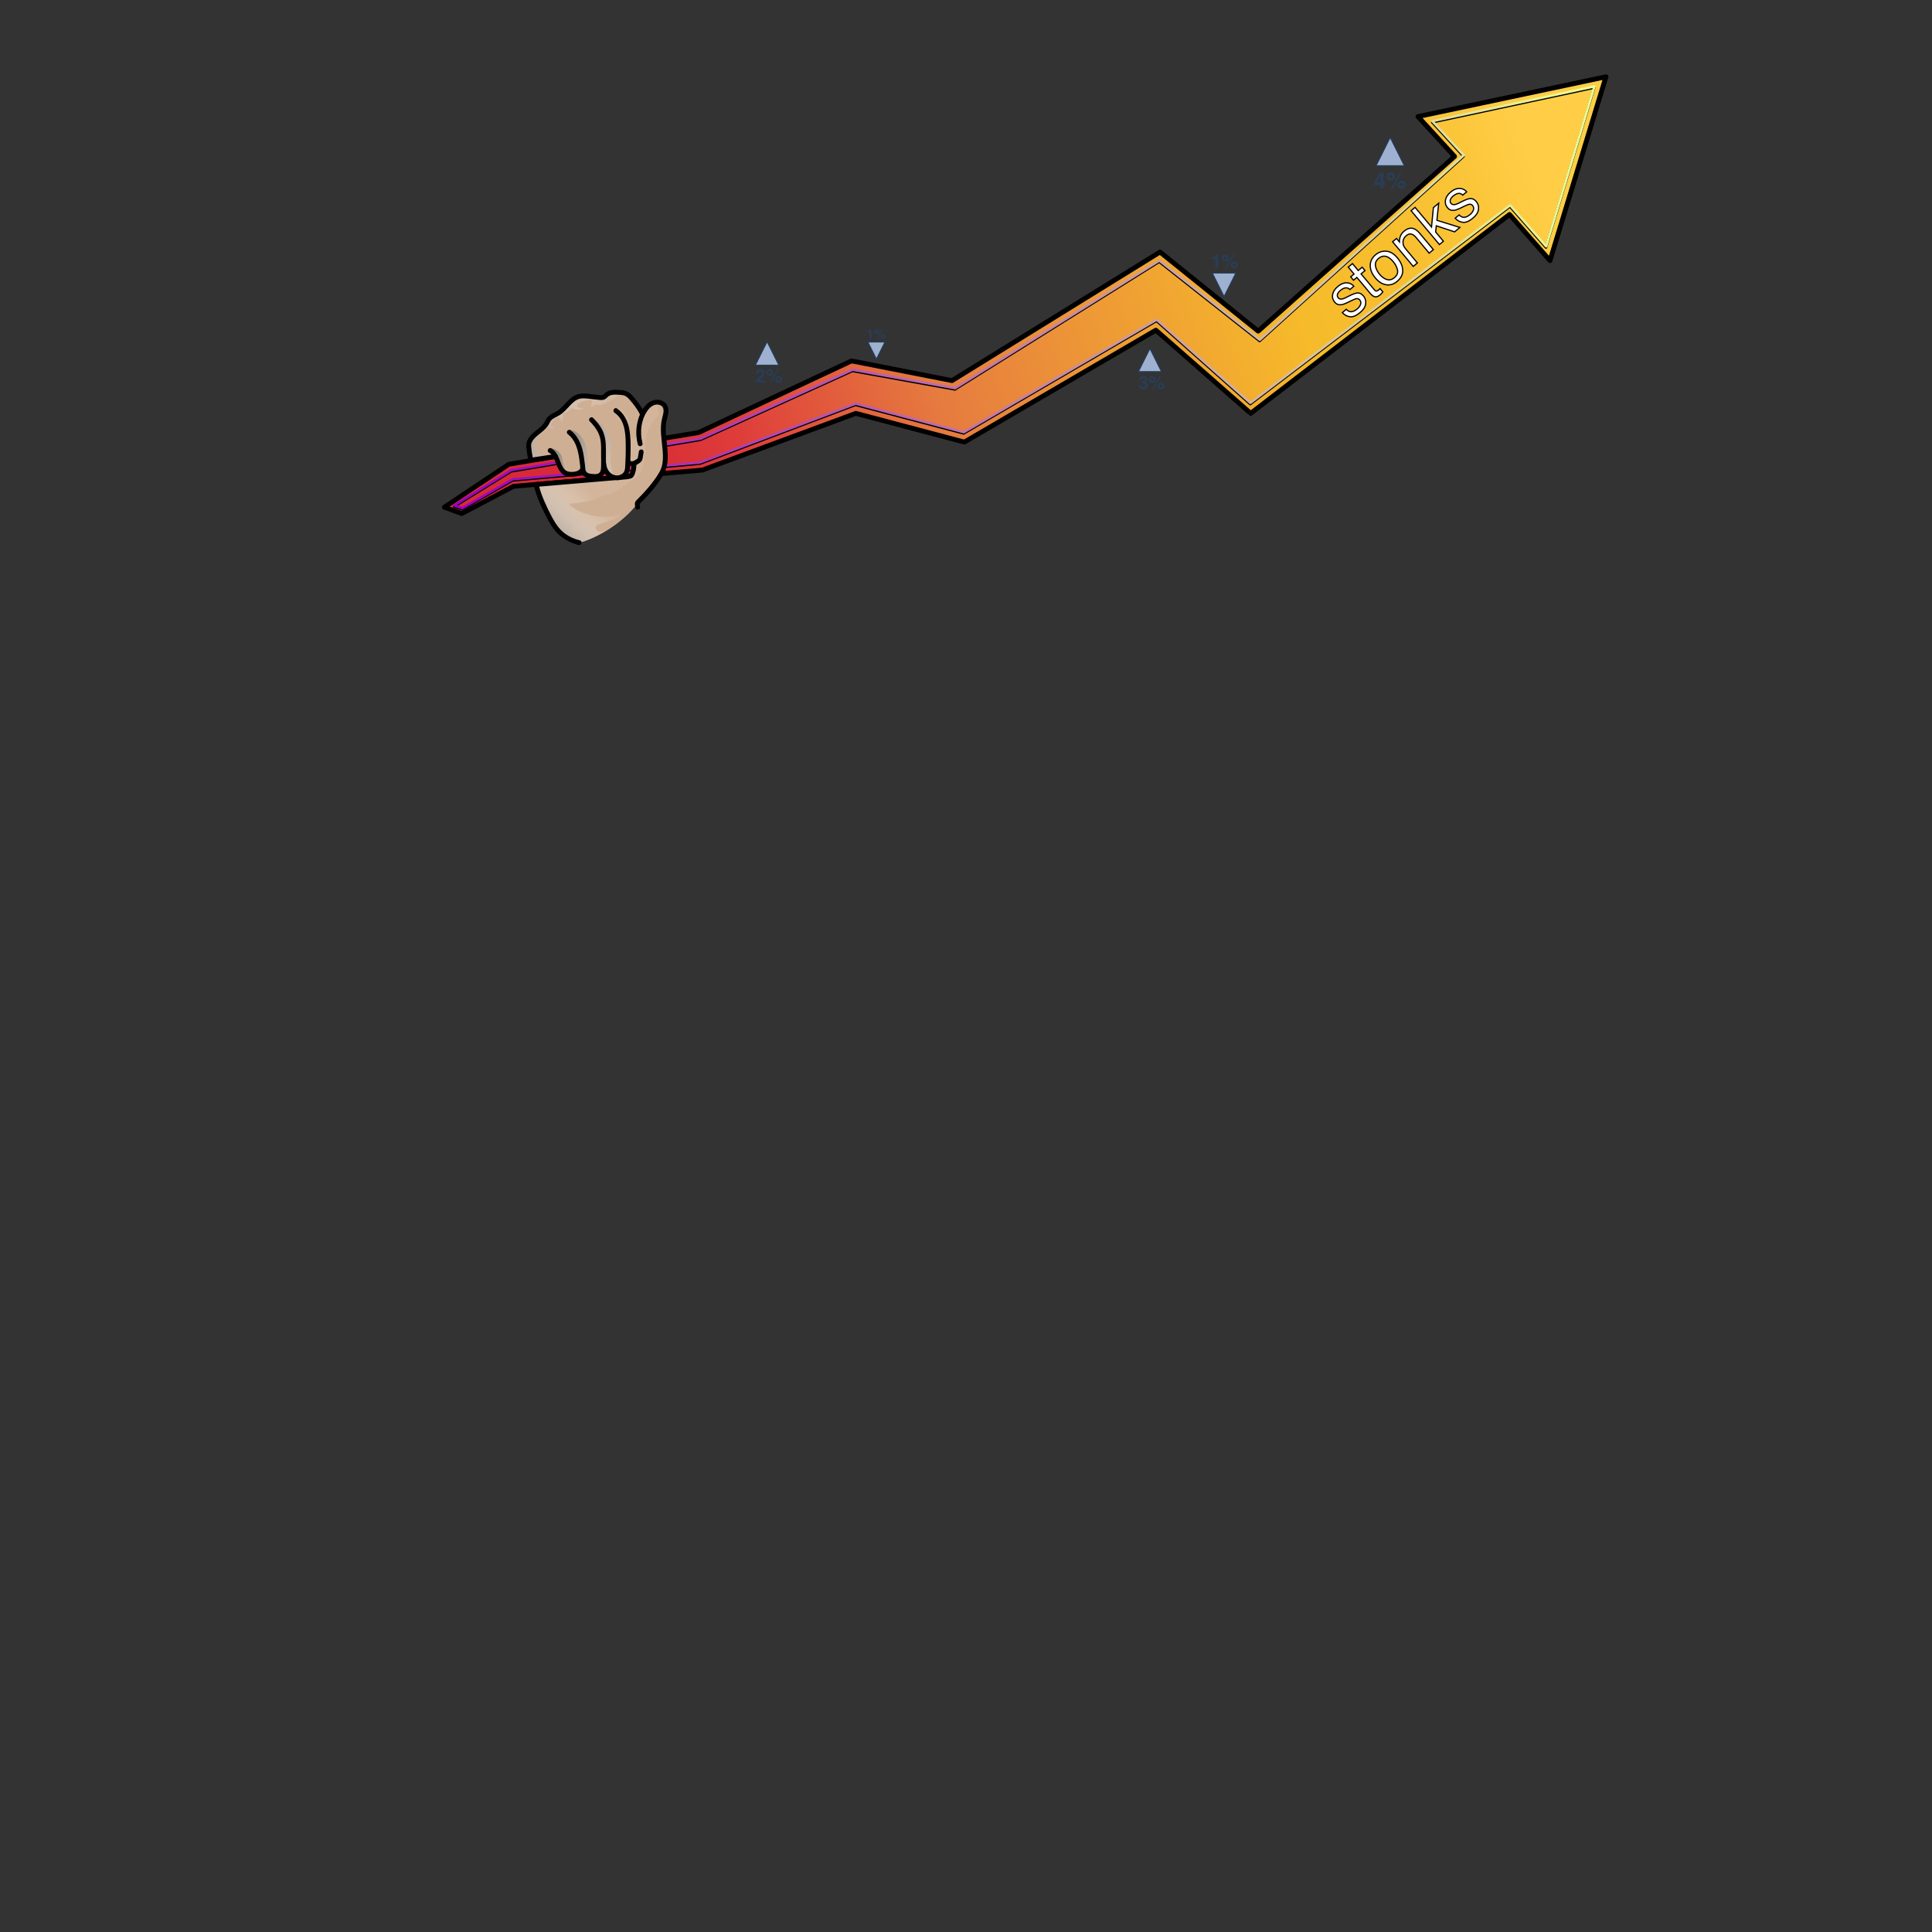 <?xml version="1.0" encoding="utf-8"?>
<!-- Generator: Adobe Illustrator 28.0.0, SVG Export Plug-In . SVG Version: 6.00 Build 0)  -->
<svg version="1.1" id="Layer_1" xmlns="http://www.w3.org/2000/svg" xmlns:xlink="http://www.w3.org/1999/xlink" x="0px" y="0px"
	 viewBox="0 0 800 800" style="enable-background:new 0 0 800 800;" xml:space="preserve">
<rect x="0" y="0" width="800" height="800" fill="#333333" stroke="none"/>
<style type="text/css">
	.st0{fill:url(#SVGID_1_);stroke:#000000;stroke-width:2;stroke-linecap:round;stroke-linejoin:round;stroke-miterlimit:10;}
	.st1{fill:none;stroke:#000000;stroke-linecap:round;stroke-linejoin:round;stroke-miterlimit:10;}
	
		.st2{fill:none;stroke:url(#SVGID_00000180328344987592778070000008078734474464923835_);stroke-linecap:round;stroke-linejoin:round;stroke-miterlimit:10;}
	.st3{fill:#FFFFFF;stroke:#000000;stroke-width:0.5;}
	.st4{fill:#9FB1D1;stroke:#243B56;stroke-width:0.5;stroke-linecap:round;stroke-linejoin:round;}
	.st5{fill:#283D56;}
	.st6{fill:#CFAF93;}
	.st7{fill:url(#SVGID_00000173153935386291095250000010212171840746142357_);}
	.st8{fill:url(#SVGID_00000000916946461254720290000016367309283555673278_);}
	.st9{fill:url(#SVGID_00000159470316102131856800000002794181811373141659_);}
	.st10{fill:url(#SVGID_00000158744244462215481710000010235761000691409071_);}
	.st11{fill:url(#SVGID_00000116199316174785789650000012053781650233126813_);}
	.st12{fill:none;stroke:#000000;stroke-width:2;stroke-linecap:round;stroke-miterlimit:10;}
</style>
<g id="_x30_-HAND_x2B_WP__x5B_ARROW_STONKS_x5D__V2_x2B_">
	
		<linearGradient id="SVGID_1_" gradientUnits="userSpaceOnUse" x1="638.364" y1="719.882" x2="267.413" y2="591.511" gradientTransform="matrix(1 0 0 -1 0 799.89)">
		<stop  offset="0" style="stop-color:#FFCE46"/>
		<stop  offset="0.071" style="stop-color:#FBC539"/>
		<stop  offset="0.171" style="stop-color:#F7BE2E"/>
		<stop  offset="0.278" style="stop-color:#F6BB2A"/>
		<stop  offset="0.669" style="stop-color:#E67C3F"/>
		<stop  offset="0.888" style="stop-color:#DE3C3A"/>
		<stop  offset="1" style="stop-color:#D82A36"/>
	</linearGradient>
	<polygon class="st0" points="625.06,88.81 641.82,107.9 665,31.79 587.16,48.27 602.3,64.78 520.99,137.11 480.34,104.36 
		394.2,157.6 352.6,149.44 289.31,179.09 210.69,192.23 184,210.03 191.22,212.65 212.6,201.38 290.84,194.64 354.39,171.16 
		399.31,183.06 478.62,136.72 517.88,171.16 	"/>
	<polygon class="st1" points="517.69,167.36 625.26,85.51 640.16,102.53 660.16,36.29 593.05,50.68 606.03,64.8 521.59,141.24 
		479.99,108.41 395.42,161.27 352.99,153.62 290.12,182.13 211.66,195.21 188.01,209.82 191.41,210.91 212.22,198.97 289.84,192.01 
		354.24,167.67 399.04,179.49 478.88,132.89 	"/>
	
		<linearGradient id="SVGID_00000134244388841171112620000009944642973429056429_" gradientUnits="userSpaceOnUse" x1="187.58" y1="676.8" x2="660.73" y2="676.8" gradientTransform="matrix(1 0 0 -1 0 799.89)">
		<stop  offset="5.787037e-04" style="stop-color:#9800BF"/>
		<stop  offset="0.994" style="stop-color:#ECFF94"/>
	</linearGradient>
	
		<polygon style="fill:none;stroke:url(#SVGID_00000134244388841171112620000009944642973429056429_);stroke-linecap:round;stroke-linejoin:round;stroke-miterlimit:10;" points="
		517.75,166.85 625.33,85 640.23,102.02 660.23,35.78 593.12,50.17 606.1,64.29 521.65,140.73 480.06,107.9 395.49,160.76 
		353.06,153.11 290.18,181.62 211.73,194.7 188.08,209.31 191.48,210.4 212.28,198.46 289.9,191.5 354.31,167.16 399.1,178.98 
		478.95,132.38 	"/>
	<g>
		<g>
			<path class="st3" d="M557.45,128.08c0.53,0.53,1.04,0.85,1.54,0.95c0.91,0.18,1.9-0.18,3-1.09c0.65-0.54,1.1-1.16,1.37-1.85
				c0.26-0.69,0.15-1.32-0.33-1.9c-0.37-0.44-0.84-0.61-1.43-0.51c-0.37,0.07-1,0.33-1.9,0.76l-1.68,0.82
				c-1.07,0.52-1.92,0.83-2.57,0.91c-1.14,0.16-2.05-0.17-2.74-0.99c-0.81-0.97-1.11-2.05-0.9-3.23c0.21-1.19,0.91-2.28,2.1-3.28
				c1.56-1.31,3.06-1.79,4.51-1.47c0.91,0.21,1.64,0.65,2.18,1.33l-1.62,1.36c-0.36-0.36-0.79-0.59-1.3-0.7
				c-0.78-0.11-1.67,0.25-2.67,1.08c-0.66,0.56-1.06,1.1-1.2,1.63s-0.03,1,0.31,1.41c0.37,0.44,0.89,0.61,1.57,0.5
				c0.39-0.06,0.89-0.24,1.5-0.54l1.39-0.69c1.51-0.75,2.59-1.17,3.26-1.25c1.04-0.12,1.95,0.29,2.74,1.23
				c0.76,0.91,1.07,1.99,0.92,3.24s-0.93,2.47-2.36,3.66c-1.54,1.29-2.92,1.85-4.14,1.7c-1.22-0.15-2.28-0.72-3.17-1.7
				L557.45,128.08z"/>
			<path class="st3" d="M558.29,110.6l1.74-1.45l2.39,2.86l1.63-1.37l1.17,1.4l-1.63,1.37l5.58,6.67c0.3,0.36,0.62,0.49,0.96,0.41
				c0.19-0.04,0.44-0.19,0.76-0.45c0.08-0.07,0.17-0.15,0.26-0.23s0.19-0.19,0.31-0.31l1.14,1.37c-0.15,0.22-0.32,0.43-0.51,0.64
				c-0.19,0.2-0.41,0.41-0.66,0.62c-0.8,0.67-1.52,0.92-2.15,0.75s-1.22-0.59-1.77-1.24l-5.66-6.77l-1.38,1.16l-1.17-1.4l1.38-1.16
				L558.29,110.6z"/>
			<path class="st3" d="M574.03,104.02c1.64,0.12,3.17,1.03,4.59,2.74c1.38,1.65,2.12,3.34,2.22,5.08c0.1,1.74-0.68,3.31-2.36,4.71
				c-1.4,1.17-2.9,1.62-4.52,1.36s-3.09-1.2-4.44-2.8c-1.44-1.72-2.15-3.45-2.13-5.19c0.02-1.74,0.75-3.22,2.21-4.44
				C570.92,104.38,572.39,103.9,574.03,104.02z M578.65,111.71c-0.3-1.21-0.89-2.35-1.78-3.4c-0.8-0.95-1.6-1.6-2.4-1.95
				c-1.27-0.54-2.48-0.32-3.65,0.66c-1.04,0.87-1.46,1.9-1.26,3.1s0.77,2.36,1.72,3.49c0.91,1.09,1.9,1.79,2.98,2.13
				c1.08,0.33,2.13,0.07,3.16-0.79C578.54,114,578.95,112.92,578.65,111.71z"/>
			<path class="st3" d="M576.64,100.1l1.63-1.37l1.21,1.45c-0.02-1,0.14-1.86,0.46-2.57s0.81-1.35,1.48-1.9
				c1.45-1.21,2.86-1.53,4.21-0.94c0.74,0.32,1.55,1,2.41,2.03l5.49,6.56l-1.75,1.46l-5.39-6.45c-0.52-0.62-1.03-1.05-1.54-1.28
				c-0.84-0.38-1.66-0.24-2.46,0.43c-0.41,0.34-0.71,0.66-0.9,0.96c-0.35,0.53-0.53,1.16-0.54,1.88c0,0.58,0.1,1.08,0.32,1.51
				s0.6,0.98,1.16,1.65l4.48,5.36l-1.72,1.44L576.64,100.1z"/>
			<path class="st3" d="M584.3,87.24l1.65-1.38l6.81,8.14l0.78-8.03l2.2-1.84l-0.75,7.09l9.52,2.95l-2.2,1.84l-7.57-2.51l-0.27,2.55
				l3.21,3.84l-1.65,1.38L584.3,87.24z"/>
			<path class="st3" d="M604.19,88.99c0.53,0.53,1.04,0.85,1.54,0.95c0.9,0.18,1.9-0.18,2.99-1.09c0.65-0.54,1.11-1.16,1.37-1.85
				c0.26-0.69,0.15-1.32-0.33-1.9c-0.37-0.44-0.84-0.61-1.43-0.51c-0.37,0.07-1,0.33-1.9,0.76l-1.68,0.82
				c-1.07,0.52-1.92,0.83-2.57,0.91c-1.14,0.16-2.05-0.17-2.74-0.99c-0.81-0.97-1.11-2.05-0.91-3.24c0.21-1.19,0.91-2.28,2.1-3.28
				c1.56-1.31,3.06-1.79,4.51-1.47c0.91,0.21,1.64,0.65,2.18,1.33l-1.62,1.36c-0.36-0.36-0.79-0.59-1.3-0.7
				c-0.78-0.11-1.67,0.25-2.67,1.08c-0.66,0.56-1.06,1.1-1.2,1.63s-0.03,1,0.31,1.41c0.37,0.44,0.89,0.61,1.57,0.5
				c0.39-0.06,0.89-0.24,1.5-0.54l1.39-0.69c1.51-0.75,2.59-1.17,3.26-1.25c1.04-0.12,1.95,0.29,2.74,1.23
				c0.76,0.91,1.07,1.99,0.92,3.24s-0.93,2.47-2.36,3.66c-1.54,1.29-2.92,1.85-4.14,1.7c-1.22-0.15-2.28-0.72-3.17-1.7L604.19,88.99
				z"/>
		</g>
		<g>
			<polygon class="st4" points="581.59,68.67 569.72,68.67 575.65,56.81 			"/>
			<polygon class="st4" points="481,153.91 471.32,153.91 476.16,144.22 			"/>
			<polygon class="st4" points="322.58,151.26 312.69,151.26 317.64,141.37 			"/>
			<polygon class="st4" points="366.52,141.57 359.29,141.57 362.91,148.8 			"/>
			<polygon class="st4" points="511.81,113.01 501.92,113.01 506.87,122.9 			"/>
		</g>
		<g>
			<g>
				<path class="st5" d="M315.42,153.96c-0.13-0.16-0.32-0.23-0.56-0.23c-0.33,0-0.56,0.12-0.68,0.37
					c-0.07,0.14-0.11,0.37-0.12,0.68H313c0.02-0.47,0.1-0.85,0.26-1.15c0.29-0.55,0.81-0.83,1.55-0.83c0.59,0,1.06,0.16,1.4,0.49
					c0.35,0.33,0.52,0.76,0.52,1.29c0,0.41-0.12,0.78-0.37,1.1c-0.16,0.21-0.43,0.45-0.79,0.71l-0.44,0.31
					c-0.27,0.19-0.46,0.33-0.56,0.42s-0.19,0.19-0.25,0.3h2.43v0.96h-3.81c0.01-0.4,0.1-0.76,0.26-1.09
					c0.16-0.37,0.52-0.76,1.1-1.18c0.5-0.36,0.83-0.62,0.98-0.77c0.23-0.24,0.34-0.51,0.34-0.8
					C315.62,154.32,315.55,154.12,315.42,153.96z"/>
				<path class="st5" d="M317.65,155.29c-0.28-0.28-0.42-0.61-0.42-1.01s0.14-0.73,0.42-1.01s0.61-0.42,1.01-0.42
					c0.39,0,0.73,0.14,1.01,0.42s0.42,0.61,0.42,1.01s-0.14,0.73-0.42,1.01s-0.61,0.42-1.01,0.42
					C318.27,155.71,317.93,155.57,317.65,155.29z M318.23,154.72c0.12,0.12,0.26,0.18,0.43,0.18s0.31-0.06,0.43-0.18
					s0.18-0.26,0.18-0.43s-0.06-0.31-0.18-0.43s-0.26-0.18-0.43-0.18s-0.31,0.06-0.43,0.18s-0.18,0.26-0.18,0.43
					C318.05,154.46,318.11,154.6,318.23,154.72z M319.26,158.54h-0.59l3.11-5.7h0.58L319.26,158.54z M320.96,157.08
					c0-0.4,0.14-0.73,0.42-1.01s0.61-0.41,1.01-0.41c0.39,0,0.73,0.14,1.01,0.42s0.42,0.61,0.42,1.01s-0.14,0.73-0.42,1.01
					s-0.61,0.42-1.01,0.42c-0.39,0-0.73-0.14-1.01-0.42C321.1,157.81,320.96,157.47,320.96,157.08z M321.96,157.51
					c0.12,0.12,0.26,0.18,0.43,0.18s0.31-0.06,0.43-0.18s0.18-0.26,0.18-0.43s-0.06-0.31-0.18-0.43s-0.26-0.18-0.43-0.18
					s-0.31,0.06-0.43,0.18s-0.18,0.26-0.18,0.43S321.84,157.39,321.96,157.51z"/>
			</g>
			<g>
				<path class="st5" d="M360.85,140.4h-0.82v-2.8h-0.95v-0.54c0.25-0.01,0.43-0.03,0.53-0.05c0.16-0.04,0.29-0.11,0.39-0.21
					c0.07-0.07,0.12-0.17,0.16-0.29c0.02-0.07,0.03-0.13,0.03-0.16h0.66V140.4z"/>
				<path class="st5" d="M362.31,138.14c-0.2-0.2-0.31-0.45-0.31-0.74s0.1-0.53,0.31-0.74c0.2-0.2,0.45-0.31,0.74-0.31
					c0.29,0,0.53,0.1,0.74,0.31c0.2,0.2,0.31,0.45,0.31,0.74s-0.1,0.53-0.3,0.74c-0.2,0.2-0.45,0.31-0.74,0.31
					C362.76,138.44,362.51,138.34,362.31,138.14z M362.73,137.71c0.09,0.09,0.19,0.13,0.31,0.13s0.23-0.04,0.31-0.13
					c0.09-0.09,0.13-0.19,0.13-0.31s-0.04-0.23-0.13-0.31c-0.09-0.09-0.19-0.13-0.31-0.13s-0.23,0.04-0.31,0.13
					c-0.09,0.09-0.13,0.19-0.13,0.31S362.64,137.63,362.73,137.71z M363.48,140.51h-0.43l2.27-4.16h0.43L363.48,140.51z
					 M364.72,139.44c0-0.29,0.1-0.54,0.31-0.74c0.2-0.2,0.45-0.3,0.74-0.3c0.29,0,0.53,0.1,0.74,0.31c0.2,0.2,0.31,0.45,0.31,0.74
					c0,0.29-0.1,0.53-0.31,0.74s-0.45,0.31-0.74,0.31c-0.29,0-0.53-0.1-0.74-0.31C364.82,139.97,364.72,139.73,364.72,139.44z
					 M365.45,139.75c0.09,0.09,0.19,0.13,0.31,0.13s0.23-0.04,0.31-0.13c0.09-0.09,0.13-0.19,0.13-0.31s-0.04-0.23-0.13-0.31
					c-0.09-0.09-0.19-0.13-0.31-0.13s-0.23,0.04-0.31,0.13c-0.09,0.09-0.13,0.19-0.13,0.31S365.36,139.67,365.45,139.75z"/>
			</g>
			<g>
				<path class="st5" d="M504.36,111.02h-1.12v-3.83h-1.31v-0.74c0.34-0.02,0.59-0.04,0.72-0.07c0.22-0.05,0.4-0.15,0.54-0.29
					c0.09-0.1,0.17-0.23,0.21-0.4c0.03-0.1,0.04-0.17,0.04-0.22h0.91L504.36,111.02L504.36,111.02z"/>
				<path class="st5" d="M506.35,107.93c-0.28-0.28-0.42-0.61-0.42-1.01c0-0.39,0.14-0.73,0.42-1.01s0.61-0.42,1.01-0.42
					c0.39,0,0.73,0.14,1.01,0.42s0.42,0.61,0.42,1.01c0,0.39-0.14,0.73-0.42,1.01s-0.61,0.42-1.01,0.42
					C506.97,108.35,506.63,108.21,506.35,107.93z M506.93,107.35c0.12,0.12,0.26,0.18,0.43,0.18s0.31-0.06,0.43-0.18
					s0.18-0.26,0.18-0.43s-0.06-0.31-0.18-0.43s-0.26-0.18-0.43-0.18s-0.31,0.06-0.43,0.18s-0.18,0.26-0.18,0.43
					S506.81,107.23,506.93,107.35z M507.96,111.17h-0.59l3.11-5.7h0.58L507.96,111.17z M509.66,109.71c0-0.4,0.14-0.73,0.42-1.01
					s0.61-0.41,1.01-0.41c0.39,0,0.73,0.14,1.01,0.42c0.28,0.28,0.42,0.61,0.42,1.01c0,0.39-0.14,0.73-0.42,1.01
					c-0.28,0.28-0.61,0.42-1.01,0.42c-0.39,0-0.73-0.14-1.01-0.42C509.8,110.44,509.66,110.1,509.66,109.71z M510.65,110.14
					c0.12,0.12,0.26,0.18,0.43,0.18s0.31-0.06,0.43-0.18s0.18-0.26,0.18-0.43s-0.06-0.31-0.18-0.43s-0.26-0.18-0.43-0.18
					s-0.31,0.06-0.43,0.18s-0.18,0.26-0.18,0.43S510.53,110.02,510.65,110.14z"/>
			</g>
			<g>
				<path class="st5" d="M573.68,75.57v1.02h-0.75v1.43h-1.28V76.6h-2.64v-1.14l2.45-4.04h1.47v4.16h0.75V75.57z M569.98,75.57h1.67
					V72.7L569.98,75.57z"/>
				<path class="st5" d="M574.71,74.32c-0.33-0.33-0.5-0.74-0.5-1.21s0.17-0.87,0.5-1.21c0.33-0.33,0.74-0.5,1.21-0.5
					s0.87,0.17,1.21,0.5c0.33,0.33,0.5,0.74,0.5,1.21s-0.17,0.87-0.5,1.21s-0.74,0.5-1.21,0.5S575.05,74.65,574.71,74.32z
					 M575.41,73.63c0.14,0.14,0.31,0.22,0.51,0.22s0.37-0.07,0.52-0.21s0.21-0.31,0.21-0.52s-0.07-0.37-0.21-0.52
					s-0.31-0.21-0.52-0.21s-0.37,0.07-0.52,0.21s-0.21,0.31-0.21,0.52S575.26,73.49,575.41,73.63z M576.64,78.21h-0.71l3.73-6.84
					h0.7L576.64,78.21z M578.68,76.46c0-0.47,0.17-0.88,0.5-1.21s0.74-0.5,1.21-0.5c0.47,0,0.87,0.17,1.21,0.5
					c0.33,0.33,0.5,0.74,0.5,1.21s-0.17,0.87-0.5,1.21c-0.33,0.33-0.74,0.5-1.21,0.5c-0.47,0-0.87-0.17-1.21-0.5
					C578.85,77.33,578.68,76.93,578.68,76.46z M579.88,76.97c0.14,0.14,0.31,0.22,0.51,0.22s0.37-0.07,0.52-0.21
					c0.14-0.14,0.21-0.31,0.21-0.52s-0.07-0.37-0.21-0.52c-0.14-0.14-0.31-0.21-0.52-0.21s-0.37,0.07-0.52,0.21
					c-0.14,0.14-0.21,0.31-0.21,0.52S579.73,76.83,579.88,76.97z"/>
			</g>
			<g>
				<path class="st5" d="M472.79,156.81c-0.12,0.16-0.18,0.37-0.17,0.64h-1c0.01-0.27,0.06-0.53,0.14-0.77
					c0.09-0.21,0.23-0.41,0.41-0.59c0.14-0.13,0.31-0.23,0.5-0.29c0.19-0.07,0.43-0.1,0.71-0.1c0.52,0,0.94,0.13,1.26,0.4
					s0.48,0.63,0.48,1.08c0,0.32-0.1,0.59-0.29,0.81c-0.12,0.14-0.25,0.23-0.38,0.28c0.1,0,0.24,0.08,0.42,0.25
					c0.27,0.25,0.41,0.6,0.41,1.04c0,0.46-0.16,0.86-0.48,1.21s-0.79,0.52-1.42,0.52c-0.77,0-1.31-0.25-1.61-0.75
					c-0.16-0.27-0.25-0.62-0.26-1.05h1.05c0,0.22,0.04,0.4,0.11,0.54c0.13,0.26,0.37,0.39,0.71,0.39c0.21,0,0.39-0.07,0.55-0.22
					c0.16-0.14,0.23-0.35,0.23-0.62c0-0.36-0.15-0.6-0.44-0.72c-0.17-0.07-0.43-0.1-0.78-0.1v-0.77c0.35-0.01,0.59-0.04,0.73-0.1
					c0.24-0.11,0.36-0.32,0.36-0.64c0-0.21-0.06-0.38-0.18-0.51c-0.12-0.13-0.29-0.2-0.51-0.2
					C473.09,156.57,472.91,156.65,472.79,156.81z"/>
				<path class="st5" d="M476.18,158.13c-0.27-0.27-0.41-0.6-0.41-0.99s0.14-0.71,0.41-0.99c0.27-0.27,0.6-0.41,0.99-0.41
					s0.71,0.14,0.99,0.41c0.27,0.27,0.41,0.6,0.41,0.99s-0.14,0.71-0.41,0.99c-0.27,0.27-0.6,0.41-0.99,0.41
					C476.78,158.54,476.45,158.4,476.18,158.13z M476.74,157.56c0.12,0.12,0.26,0.18,0.42,0.18c0.17,0,0.31-0.06,0.42-0.17
					s0.17-0.26,0.17-0.42s-0.06-0.31-0.17-0.42s-0.26-0.17-0.42-0.17c-0.17,0-0.31,0.06-0.42,0.17s-0.17,0.26-0.17,0.42
					S476.63,157.45,476.74,157.56z M477.75,161.3h-0.58l3.04-5.58h0.57L477.75,161.3z M479.42,159.88c0-0.39,0.14-0.72,0.41-0.99
					s0.6-0.41,0.99-0.41c0.39,0,0.71,0.14,0.99,0.41c0.27,0.27,0.41,0.6,0.41,0.99s-0.14,0.71-0.41,0.99
					c-0.27,0.27-0.6,0.41-0.99,0.41c-0.39,0-0.71-0.14-0.99-0.41C479.55,160.59,479.42,160.26,479.42,159.88z M480.39,160.3
					c0.12,0.12,0.26,0.18,0.42,0.18c0.17,0,0.31-0.06,0.42-0.17c0.12-0.12,0.17-0.26,0.17-0.42c0-0.17-0.06-0.31-0.17-0.42
					c-0.12-0.12-0.26-0.17-0.42-0.17c-0.17,0-0.31,0.06-0.42,0.17c-0.12,0.12-0.17,0.26-0.17,0.42
					C480.22,160.04,480.27,160.18,480.39,160.3z"/>
			</g>
		</g>
	</g>
	<path class="st6" d="M245.28,222.81c0.37-0.16,0.73-0.33,1.09-0.5c5.1-2.4,9.8-5.65,13.85-9.58c1.98-1.92,3.66-4.09,5.51-6.12
		c2.05-2.24,4.21-4.56,5.71-7.22c0.9-1.59,2.04-3.08,3.06-4.61l1.33-6.49c-0.01-0.07-0.01-0.14-0.02-0.2
		c-0.14-1.74-0.28-3.48-0.42-5.22c-0.07-0.88-0.27-1.79-0.31-2.65c-0.08-1.66,0.13-3.39,0.32-5.03c0.11-0.91,0.36-1.84,0.4-2.74
		c0.02-0.4,0.12-1.06,0.02-1.44c-0.01-0.03-0.79-3.24-0.79-3.24l-2.81-1.26l-3.75,1.59l-2.54,3.17l-5.19-7.18l-5.34-1.68l-4.18,1.02
		l-1.71,1.17l-8.23-0.64l-3.59,1.15l-4.09,3.93l-4.95,3.39l-1.87,1.99l-1.51,2.27l-4.62,4.07l-1.69,2.85
		c0.06,0.84,0.12,1.68,0.17,2.53c0.08,1.22-0.14,2.43,0.68,3.43c0.12,0.14,0.25,0.29,0.43,0.34c0.14,0.05,0.29,0.04,0.44,0.03
		c1.47-0.11,2.92-0.32,4.36-0.63c1.16-0.25,3.63-1.05,4.7-0.19c0.42,0.34,0.69,1.27,0.94,1.76c0.2,0.38,0.4,0.76,0.59,1.14
		l2.34,3.55l3.54,0.76l4.69-1.96l0.52,2.03c0,0,2.82,0.6,3.2,0.69c0.37,0.09,3.22-0.69,3.22-0.69l1.47-2.72l1.32,2.37
		c0,0,2.21,1.16,2.49,1.33s3.94-0.29,3.94-0.29l1.35-1.52l0.85-4.21l2.27,0.66c0,0-0.28,2.16-0.47,2.63
		c-0.22,0.54-0.37,1.12-0.55,1.67c-0.19,0.6-0.37,0.72-0.99,0.95c-1.3,0.49-2.71,0.56-4.09,0.62c-10.75,0.49-21.49,1.28-32.2,2.36
		c-0.68,0.07-1.51,0.27-1.65,0.94c-0.05,0.24,0.01,0.49,0.07,0.73c0.88,3.53,2.17,6.97,3.85,10.2c0.85,1.63,1.8,3.21,2.84,4.73
		c0.48,0.7,1.16,1.38,1.48,2.17c0.29,0.71,0.6,1.08,1.25,1.52c0.69,0.47,1.5,0.84,2.11,1.43c0.74,0.72,1.62,1.32,2.45,1.92
		c1.73,1.26,3.63,0.87,5.54,0.18C243.21,223.68,244.26,223.26,245.28,222.81z"/>
	
		<linearGradient id="SVGID_00000058589350950615329640000014226870101247325076_" gradientUnits="userSpaceOnUse" x1="218.088" y1="570.389" x2="244.085" y2="597.168" gradientTransform="matrix(1 0 0 -1 0 799.89)">
		<stop  offset="0" style="stop-color:#000000"/>
		<stop  offset="0.014" style="stop-color:#070707;stop-opacity:0.987"/>
		<stop  offset="0.128" style="stop-color:#3F3F3F;stop-opacity:0.881"/>
		<stop  offset="0.246" style="stop-color:#707070;stop-opacity:0.772"/>
		<stop  offset="0.364" style="stop-color:#9A9A9A;stop-opacity:0.661"/>
		<stop  offset="0.485" style="stop-color:#BCBCBC;stop-opacity:0.55"/>
		<stop  offset="0.607" style="stop-color:#D6D6D6;stop-opacity:0.436"/>
		<stop  offset="0.732" style="stop-color:#E9E9E9;stop-opacity:0.321"/>
		<stop  offset="0.86" style="stop-color:#F4F4F4;stop-opacity:0.201"/>
		<stop  offset="1" style="stop-color:#F8F8F8;stop-opacity:0.071"/>
	</linearGradient>
	<path style="fill:url(#SVGID_00000058589350950615329640000014226870101247325076_);" d="M251.47,219.34
		c-1.06,0.47-2.18,1.14-3.4,0.86c-0.87-0.2-1.64-1.1-1.37-1.94c0.23-0.72,1.04-1.05,1.76-1.29c1.6-0.54,3.19-1.08,4.79-1.62
		c1.48-0.5,3.08-1.09,3.91-2.43c-7.04,2.27-15.15,0.9-21.07-3.55c-0.26-0.19-0.51-0.6-0.24-0.77c0.07-0.05,0.17-0.05,0.26-0.06
		c2.65-0.11,5.29-0.5,7.87-1.16c2.25-0.58,4.39-1.74,6.64-2.21c4.23-0.87,7.42-4.28,11.2-6.38c2.79-1.54,3.8-3.46,4.55-6.5
		c0.82-3.34,0.75-6.81,1.01-10.21c0.25-3.3,1.83-5.83,3.77-8.41c0.5-0.67,1.01-1.33,1.49-2.01c0.03-0.36,0.04-0.71,0.02-1.07
		c-0.02-0.29-0.09-0.55-0.18-0.8c0.15-0.97-0.3-2.06-1.36-2.21c-0.17-0.02-0.35-0.05-0.52-0.07c-0.9-0.13-1.94,0.18-2.3,1.08
		c-0.82,0.4-1.6,1-2.13,1.63c-0.92,1.1-1.22,2.53-1.52,3.9c-0.11,0.52-0.19,1.05-0.26,1.57c-0.14,0.11-0.26,0.25-0.36,0.42
		c-0.07,0.05-0.13,0.12-0.19,0.17c0.01,0.32,0.04,0.64,0.03,0.97c-0.02,1.13-0.17,2.23-0.32,3.35c-0.07,0.56-0.41,0.97-1,1
		c-0.06,0-0.11,0.01-0.17,0.01c-0.33,0-0.71-0.19-0.87-0.5c-0.78-1.56-0.99-3.24-1.14-4.95c-0.12-1.39-0.24-2.84-0.82-4.13
		c-0.46-1.05-1.12-1.67-2.07-2.18c-0.4-0.21-0.77-0.36-1.25-0.48c-0.27-0.07-0.35-0.08-0.58-0.1c-0.1-0.01-0.2-0.01-0.3-0.01
		c-0.04,0-0.31,0.02-0.21,0.01c-0.33,0.04-0.62,0.15-0.88,0.27c-0.11,0.27-0.17,0.54-0.15,0.81c0.46,0.25,0.74,0.71,1.05,1.12
		c0.52,0.67,1.03,1.28,1.46,2.02c1.04,1.78,1.76,3.77,2.2,5.78c0.45,2.09,0.66,4.24,0.73,6.38c0.04,1.1,0.04,2.21,0.02,3.31
		c0.04,0.09,0.07,0.19,0.11,0.27c-0.04,0.14-0.08,0.27-0.11,0.41c0,0.43-0.03,0.87-0.11,1.28c0.3,1.29,2.06,1.85,3.13,1.05
		c-0.08,0.55-0.17,1.1-0.29,1.65c-0.17,0.76-0.3,1.57-0.53,2.3c-0.21,0.64-0.79,0.99-1.38,1.28c-1.4,0.68-3.02,0.77-4.54,0.84
		c-10.9,0.48-21.78,1.3-32.63,2.45c-0.29,0.03-0.61,0.08-0.78,0.31c-0.16,0.22-0.13,0.53-0.08,0.8c0.28,1.63,0.49,3.39,0.98,4.96
		c0.55,1.76,1.41,3.41,2.23,5.06c1.19,2.39,2.38,4.79,3.97,6.94c1.21,1.64,2.73,3,4.38,4.18c1.55,1.11,3.19,2.13,5.19,2.01
		c1.11-0.06,2.19-0.41,3.23-0.79C245.53,222.81,248.64,221.26,251.47,219.34z"/>
	
		<linearGradient id="SVGID_00000057833779815425508480000002588902552307348667_" gradientUnits="userSpaceOnUse" x1="216.116" y1="634.87" x2="276.459" y2="596.842" gradientTransform="matrix(1 0 0 -1 0 799.89)">
		<stop  offset="0" style="stop-color:#000000"/>
		<stop  offset="0.025" style="stop-color:#0B0B0B;stop-opacity:0.977"/>
		<stop  offset="0.182" style="stop-color:#494949;stop-opacity:0.831"/>
		<stop  offset="0.338" style="stop-color:#7E7E7E;stop-opacity:0.686"/>
		<stop  offset="0.489" style="stop-color:#AAAAAA;stop-opacity:0.546"/>
		<stop  offset="0.633" style="stop-color:#CCCCCC;stop-opacity:0.412"/>
		<stop  offset="0.77" style="stop-color:#E4E4E4;stop-opacity:0.285"/>
		<stop  offset="0.896" style="stop-color:#F3F3F3;stop-opacity:0.168"/>
		<stop  offset="1" style="stop-color:#F8F8F8;stop-opacity:0.071"/>
	</linearGradient>
	<path style="fill:url(#SVGID_00000057833779815425508480000002588902552307348667_);" d="M254.54,197.34
		c-3.01-4.66-0.62-10.89-2.13-15.98c-0.73-2.47-2.07-4.68-4.18-6.21c-0.71-0.51-1.48-0.94-2.27-1.33c-0.02,0-0.04,0.01-0.06,0.01
		c-0.2,0.05-0.4,0.1-0.6,0.15c-0.08,0.02-0.16,0.05-0.25,0.07c1.94,1.45,3.49,3.35,4.32,5.64c0.47,1.29,0.7,2.67,0.75,4.05
		c0.09,0.54,0.15,1.09,0.18,1.64c0.22,3.84-0.28,7.82,1.17,11.48c0.39,0.98,1.31,1.67,2.41,1.37c0.36-0.1,0.7-0.33,0.96-0.63
		C254.73,197.54,254.61,197.45,254.54,197.34z"/>
	
		<linearGradient id="SVGID_00000124875626199702158970000012933477938279610516_" gradientUnits="userSpaceOnUse" x1="212.928" y1="629.811" x2="273.271" y2="591.783" gradientTransform="matrix(1 0 0 -1 0 799.89)">
		<stop  offset="0" style="stop-color:#000000"/>
		<stop  offset="0.162" style="stop-color:#3F3F3F;stop-opacity:0.849"/>
		<stop  offset="0.325" style="stop-color:#777777;stop-opacity:0.698"/>
		<stop  offset="0.484" style="stop-color:#A5A5A5;stop-opacity:0.551"/>
		<stop  offset="0.634" style="stop-color:#C9C9C9;stop-opacity:0.411"/>
		<stop  offset="0.774" style="stop-color:#E3E3E3;stop-opacity:0.281"/>
		<stop  offset="0.9" style="stop-color:#F3F3F3;stop-opacity:0.164"/>
		<stop  offset="1" style="stop-color:#F8F8F8;stop-opacity:0.071"/>
	</linearGradient>
	<path style="fill:url(#SVGID_00000124875626199702158970000012933477938279610516_);" d="M244.23,195.42
		c-0.59-1.09-0.76-2.35-0.85-3.57c-0.15-1.88-0.25-3.78-0.41-5.67c-0.79-3.22-2.07-6.4-5.27-7.7c-0.64-0.26-1.67-0.7-2.38-0.46
		c-0.14,0.05-0.19,0.1-0.3,0.18c-0.04,0.03-0.05,0.09-0.05,0.14c0.07,0.03,0.13,0.07,0.19,0.15c0.77,0.97,1.57,1.91,2.35,2.87
		c0.41,0.43,0.8,0.88,1.11,1.38c0.16,0.26,0.17,0.5,0.09,0.7c0.03,0.03,0.06,0.06,0.08,0.09c0.71,0.93,0.86,2.11,0.98,3.25
		c0.02,0.07,0.06,0.13,0.08,0.2c0.53,1.64,0.85,3.26,0.93,4.98c0,0.01,0,0.03,0,0.04c0.35,1.23,0.75,2.45,1.2,3.67
		c0.07,0.06,0.13,0.12,0.2,0.17c0.04,0.03,0.05,0.04,0.06,0.05c0.01,0.01,0.02,0.01,0.07,0.04c0.06,0.04,0.13,0.08,0.19,0.12
		c0.25-0.05,0.51-0.02,0.73,0.12c0.17,0.11,0.35,0.21,0.53,0.3c0.04,0.02,0.1,0.05,0.13,0.06c0.09,0.03,0.18,0.06,0.27,0.09
		c0.39,0.12,0.73,0.21,1,0.23c0.12,0.01,0.24,0,0.35,0C244.98,196.45,244.51,195.93,244.23,195.42z"/>
	
		<linearGradient id="SVGID_00000113350313590645866440000018230892189739383449_" gradientUnits="userSpaceOnUse" x1="208.761" y1="623.199" x2="269.104" y2="585.171" gradientTransform="matrix(1 0 0 -1 0 799.89)">
		<stop  offset="0" style="stop-color:#000000"/>
		<stop  offset="4.538357e-03" style="stop-color:#020202;stop-opacity:0.996"/>
		<stop  offset="0.169" style="stop-color:#424242;stop-opacity:0.843"/>
		<stop  offset="0.33" style="stop-color:#7A7A7A;stop-opacity:0.693"/>
		<stop  offset="0.486" style="stop-color:#A7A7A7;stop-opacity:0.549"/>
		<stop  offset="0.634" style="stop-color:#CACACA;stop-opacity:0.411"/>
		<stop  offset="0.773" style="stop-color:#E3E3E3;stop-opacity:0.282"/>
		<stop  offset="0.899" style="stop-color:#F3F3F3;stop-opacity:0.165"/>
		<stop  offset="1" style="stop-color:#F8F8F8;stop-opacity:0.071"/>
	</linearGradient>
	<path style="fill:url(#SVGID_00000113350313590645866440000018230892189739383449_);" d="M233.4,192.58
		c-0.37-1.54-0.45-3.43-1.41-4.76c-0.73-1.02-2.06-1.91-3.31-2.08c-0.47-0.07-0.94-0.03-1.32,0.27c-0.3,0.24-0.47,0.65-0.58,1.07
		c0.17,0.04,0.33,0.09,0.48,0.13c2.4,0.71,3.85,2.97,4.06,5.41c0.11,0.15,0.22,0.3,0.32,0.46c0.54,0.83,1.02,1.71,1.44,2.61
		c0.42,0.89,1.73,1.21,2.57,0.76C234.38,195.6,233.76,194.08,233.4,192.58z"/>
	
		<linearGradient id="SVGID_00000016062511017671620820000004013525624121697152_" gradientUnits="userSpaceOnUse" x1="187.022" y1="626.489" x2="257.392" y2="622.288" gradientTransform="matrix(1 0 0 -1 0 799.89)">
		<stop  offset="0" style="stop-color:#000000"/>
		<stop  offset="0.086" style="stop-color:#272727;stop-opacity:0.92"/>
		<stop  offset="0.221" style="stop-color:#5E5E5E;stop-opacity:0.794"/>
		<stop  offset="0.358" style="stop-color:#8D8D8D;stop-opacity:0.668"/>
		<stop  offset="0.493" style="stop-color:#B3B3B3;stop-opacity:0.542"/>
		<stop  offset="0.625" style="stop-color:#D1D1D1;stop-opacity:0.419"/>
		<stop  offset="0.756" style="stop-color:#E7E7E7;stop-opacity:0.298"/>
		<stop  offset="0.882" style="stop-color:#F4F4F4;stop-opacity:0.181"/>
		<stop  offset="1" style="stop-color:#F8F8F8;stop-opacity:0.071"/>
	</linearGradient>
	<path style="fill:url(#SVGID_00000016062511017671620820000004013525624121697152_);" d="M250.71,166.94
		c1.68-0.69,3.22-1.74,4.86-2.84c0.17-0.11,0.34-0.23,0.44-0.41c0.18-0.35-0.04-0.81-0.39-1s-0.77-0.18-1.16-0.13
		c-2.44,0.34-4.46,2.22-6.92,2.4c-0.99,0.07-1.56-0.35-2.47-0.59c-1.32-0.35-2.84-0.13-4.19-0.01c-1.06,0.09-2.16,0.23-3.09,0.76
		c-0.63,0.36-1.15,0.89-1.68,1.4c-1.3,1.27-2.65,2.48-4.07,3.61c-1.31,1.05-2.86,1.49-4.17,2.58c-1.44,1.2-2.06,3.02-3.49,4.2
		c-1.29,1.06-2.46,2.01-3.33,3.47c-1.5,2.51-2.88,5.82-1.74,8.7c0.22,0.55,0.64,1.04,1.2,1.21c0.49,0.14,1.01,0.02,1.5-0.11
		c0.5-0.13,1-0.26,1.51-0.4c0.18-0.05,0.38-0.1,0.51-0.24c0.3-0.3,0.14-0.81-0.06-1.19c-0.74-1.43-2.76-3.65-2.31-5.36
		c0.47-1.83,1.95-3.09,3.34-4.26c0.52-0.43,1.19-1.52,1.89-1.62c0.37-0.06,0.63,0.24,1,0.28c0.53,0.06,1.16-0.1,1.66-0.28
		c0-0.07,0.01-0.14,0.01-0.21c-0.38-0.04-0.79-0.09-1.08-0.34c-1.17-1,1.13-3.1,1.95-3.48c0.47-0.22,1.08-0.33,1.46,0.01
		c0.41,0.37,0.36,1.1,0.81,1.44c0.59-1.16-0.08-2.9,1.3-3.54c1.3-0.61,2.18-1.25,3.17-2.25c0.03,0.45,0.56,0.67,1.01,0.75
		c1.21,0.21,2.48,0.12,3.65-0.27c-0.64-0.14-1.29-0.29-1.93-0.43c-0.45-0.1-1.01-0.34-0.97-0.8c0.02-0.17,0.13-0.32,0.24-0.46
		c1.18-1.35,3.12-1.67,4.91-1.83c0.35-0.03,0.76-0.04,0.98,0.23c0.52,0.62-0.61,1.59-0.22,2.3c0.23,0.18,0.57,0.07,0.79-0.12
		c0.22-0.18,0.41-0.43,0.67-0.54c0.61-0.26,1.33,0.22,1.97,0.16C249.03,167.67,250.01,167.22,250.71,166.94z"/>
	<g>
		<g>
			<path d="M266.04,183.52c-1.21-4.54-0.58-10,2.32-13.81c1.14-1.5,3.04-2.76,4.97-1.96c2.26,0.93,1.29,3.66,0.84,5.43
				c-1.12,4.44-0.11,9,0.23,13.47c0.16,2.17,0.21,4.4-0.38,6.5c-0.57,2.02-1.85,3.85-3.06,5.53c-1.56,2.17-3.32,4.19-5.14,6.14
				c-0.81,0.87-1.71,1.67-2.49,2.56c-0.68,0.78-0.47,2.28-0.11,3.14c0.21,0.5,0.94,0.61,1.37,0.36c0.51-0.3,0.57-0.87,0.36-1.37
				c-0.14-0.33-0.04-0.82,0.06-1.16c-0.09,0.15-0.17,0.29-0.26,0.44c3.38-3.36,6.68-6.96,9.23-11c1.22-1.93,2.09-3.89,2.38-6.17
				c0.3-2.31,0.11-4.65-0.13-6.96c-0.24-2.33-0.56-4.66-0.56-7.01c0-1.09,0.06-2.19,0.29-3.26c0.26-1.24,0.68-2.43,0.81-3.7
				c0.25-2.39-1.09-4.55-3.51-5.05c-2.26-0.47-4.4,0.51-5.91,2.19c-1.84,2.05-2.96,4.81-3.49,7.49c-0.58,2.89-0.5,5.88,0.27,8.73
				C264.45,185.29,266.38,184.77,266.04,183.52L266.04,183.52z"/>
		</g>
	</g>
	<g>
		<g>
			<path d="M227.29,187.38c1.61,0.92,2.23,2.8,2.86,4.44c0.68,1.77,1.48,3.58,3.08,4.7c0.98,0.69,2.29,0.88,3.45,0.89
				c1.27,0.01,2.63-0.22,3.75-0.86c1.39-0.79,2.02-2.13,1.79-3.7c-0.08-0.53-0.75-0.83-1.23-0.7c-0.57,0.16-0.78,0.69-0.7,1.23
				c0.05,0.35-0.02,0.59-0.21,0.89c-0.04,0.06-0.21,0.24-0.3,0.32c-0.11,0.09-0.41,0.27-0.6,0.36c-0.82,0.39-1.88,0.5-2.86,0.45
				c-0.99-0.05-1.77-0.25-2.5-0.99c-1.11-1.13-1.57-2.74-2.14-4.18c-0.72-1.8-1.63-3.58-3.37-4.58
				C227.18,185.01,226.18,186.74,227.29,187.38L227.29,187.38z"/>
		</g>
	</g>
	<g>
		<g>
			<path d="M235.21,179.87c2.74,2.07,3.87,5.58,4.45,8.82c0.33,1.86,0.48,3.74,0.75,5.6c0.1,0.68,0.23,1.38,0.56,1.98
				c0.41,0.74,1.12,1.22,1.89,1.52c1.39,0.54,3.26,0.68,4.73,0.41c1.65-0.31,2.79-1.56,3.12-3.19c0.34-1.69,0.18-3.49,0.18-5.2
				c0-2,0.05-4-0.06-5.99c-0.13-2.13-0.57-4.19-1.58-6.08c-0.94-1.75-2.25-3.28-3.63-4.68c-0.9-0.92-2.32,0.5-1.41,1.41
				c2.3,2.34,4.17,4.96,4.54,8.3c0.2,1.76,0.15,3.55,0.15,5.32c0,1.79,0.07,3.6,0,5.39c-0.05,1.21-0.3,2.46-1.64,2.76
				c-0.65,0.14-1.34,0.08-1.99,0.02c-0.64-0.06-1.35-0.14-1.93-0.43c-1.14-0.57-1.04-2.49-1.17-3.57c-0.21-1.74-0.41-3.49-0.78-5.21
				c-0.75-3.44-2.28-6.73-5.15-8.9c-0.43-0.33-1.12-0.07-1.37,0.36C234.55,179.01,234.77,179.54,235.21,179.87L235.21,179.87z"/>
		</g>
	</g>
	<g>
		<g>
			<path d="M248.98,192.03c0.23,2.5,1.37,4.88,3.66,6.1c2.17,1.16,4.88,0.97,6.69-0.78c1.11-1.08,1.4-2.46,1.51-3.95
				c0.13-1.81,0.2-3.62,0.24-5.43c0.07-3.46,0.13-7.03-0.53-10.44c-0.65-3.3-2.24-6.44-5.07-8.36c-1.07-0.72-2.07,1.01-1.01,1.73
				c4.63,3.14,4.63,9.62,4.64,14.61c0,1.56-0.02,3.13-0.09,4.69c-0.03,0.74-0.06,1.48-0.11,2.22c-0.04,0.74-0.04,1.52-0.23,2.25
				c-0.49,1.87-2.69,2.59-4.38,2.02c-1.99-0.67-3.12-2.61-3.3-4.65c-0.05-0.54-0.42-1-1-1
				C249.48,191.03,248.93,191.48,248.98,192.03L248.98,192.03z"/>
		</g>
	</g>
	<g>
		<g>
			<path d="M264.56,186.85c-0.12,0.77-0.24,1.53-0.37,2.3c-0.03,0.16-0.06,0.32-0.1,0.49c-0.05,0.23,0.09-0.11-0.03,0.09
				c-0.03,0.05-0.17,0.23-0.02,0.06c-0.09,0.1-0.18,0.19-0.28,0.27c0.17-0.15-0.01,0-0.06,0.03c-0.07,0.05-0.14,0.09-0.2,0.13
				c-0.28,0.17-0.56,0.35-0.85,0.5c-0.08,0.04-0.16,0.08-0.25,0.12c-0.16,0.08,0.05-0.01-0.06,0.02c-0.16,0.05-0.32,0.1-0.48,0.14
				c-0.27,0.07,0.19,0-0.05,0.01c-0.08,0-0.15,0.01-0.23,0c-0.04,0-0.24-0.04-0.09,0c0.15,0.03-0.06-0.02-0.09-0.02
				c-0.06-0.02-0.16-0.03-0.21-0.07c0.2,0.14,0.03,0-0.02-0.03c-0.17-0.09,0.11,0.13-0.03-0.02c-0.04-0.04-0.18-0.22-0.03-0.02
				c-0.3-0.42-0.88-0.67-1.37-0.36c-0.42,0.27-0.69,0.91-0.36,1.37c0.55,0.77,1.41,1.19,2.36,1.16c0.93-0.03,1.77-0.46,2.55-0.94
				c0.8-0.49,1.51-1.05,1.75-2.01c0.1-0.41,0.15-0.84,0.22-1.26c0.08-0.48,0.15-0.96,0.23-1.44c0.08-0.51-0.13-1.1-0.7-1.23
				C265.31,186.04,264.65,186.3,264.56,186.85L264.56,186.85z"/>
		</g>
	</g>
	<path class="st12" d="M230.04,189l-10.29,1.56c-0.19-1.29-1.08-5.68-0.76-6.95c0.52-2.04,2.25-3.51,3.9-4.81
		c1.35-1.07,2.74-2.17,3.56-3.68c0.25-0.45,0.44-0.93,0.73-1.36c0.94-1.37,2.68-1.87,4.08-2.75c3.1-1.93,4.89-5.88,8.42-6.83
		c1.38-0.38,2.85-0.22,4.28-0.06c1.4,0.16,2.8,0.31,4.19,0.47c0.61,0.07,1.26,0.13,1.81-0.13c0.49-0.23,0.84-0.68,1.26-1.03
		c1.36-1.13,3.31-1.08,5.07-0.97c0.99,0.06,2,0.12,2.9,0.53c0.92,0.41,1.65,1.15,2.31,1.91c1.61,1.85,3.42,4.14,4.42,6.38"/>
	<g>
		<g>
			<path d="M254.46,196.85c-3.66,0.31-7.32,0.62-10.98,0.93c-5.83,0.5-11.66,0.99-17.5,1.49c-1.33,0.11-2.67,0.23-4,0.34
				c-0.66,0.06-1.12,0.59-0.96,1.27c1.1,4.75,3.21,9.31,5.47,13.6c1.07,2.03,2.19,3.98,3.72,5.72c1.51,1.72,3.38,3.07,5.45,4.05
				c1.24,0.59,2.55,1.11,3.9,1.42c1.25,0.29,1.79-1.64,0.53-1.93c-2.92-0.67-5.86-2.19-7.92-4.36c-1.54-1.62-2.65-3.49-3.7-5.45
				c-1.08-2.03-2.09-4.1-3-6.21c-1.03-2.39-1.93-4.85-2.52-7.38c-0.32,0.42-0.64,0.84-0.96,1.27c3.66-0.31,7.32-0.62,10.98-0.93
				c5.83-0.5,11.66-0.99,17.5-1.49c1.33-0.11,2.67-0.23,4-0.34C255.73,198.74,255.74,196.74,254.46,196.85L254.46,196.85z"/>
		</g>
	</g>
	<g>
		<g>
			<path d="M261.51,192.03c-0.01,0.51-0.03,1.02-0.08,1.52c-0.01,0.11-0.02,0.22-0.04,0.33c0.03-0.19,0-0.02,0,0.01
				c-0.01,0.06-0.02,0.12-0.03,0.18c-0.04,0.25-0.1,0.49-0.17,0.74c-0.06,0.24-0.14,0.47-0.23,0.7c-0.04,0.11-0.08,0.21-0.12,0.32
				c0.09-0.23-0.03,0.07-0.06,0.12c-0.06,0.11-0.15,0.23-0.2,0.34c0.01-0.02,0.17-0.18,0.08-0.1c-0.02,0.01-0.02,0.03-0.04,0.04
				c-0.15,0.1,0.23-0.15,0.04-0.04c-0.17,0.1,0.18-0.05,0.07-0.02c-0.04,0.01-0.09,0.03-0.13,0.04c-0.12,0.03-0.25,0.06-0.37,0.08
				c-0.15,0.03-0.31,0.06-0.46,0.1c-0.07,0.02-0.34,0.06-0.13,0.05c0.17,0,0.1-0.01,0.06,0c-0.43,0.04-0.87,0.07-1.3,0.11
				s-0.86,0.07-1.28,0.11c-0.52,0.04-1.03,0.43-1,1c0.02,0.5,0.44,1.05,1,1c0.87-0.07,1.73-0.13,2.6-0.22
				c0.36-0.04,0.7-0.15,1.06-0.22c0.3-0.06,0.61-0.13,0.88-0.28c0.76-0.43,1.08-1.35,1.34-2.12c0.41-1.21,0.5-2.5,0.53-3.78
				c0.01-0.52-0.47-1.02-1-1C261.96,191.05,261.52,191.47,261.51,192.03L261.51,192.03z"/>
		</g>
	</g>
</g>
</svg>
